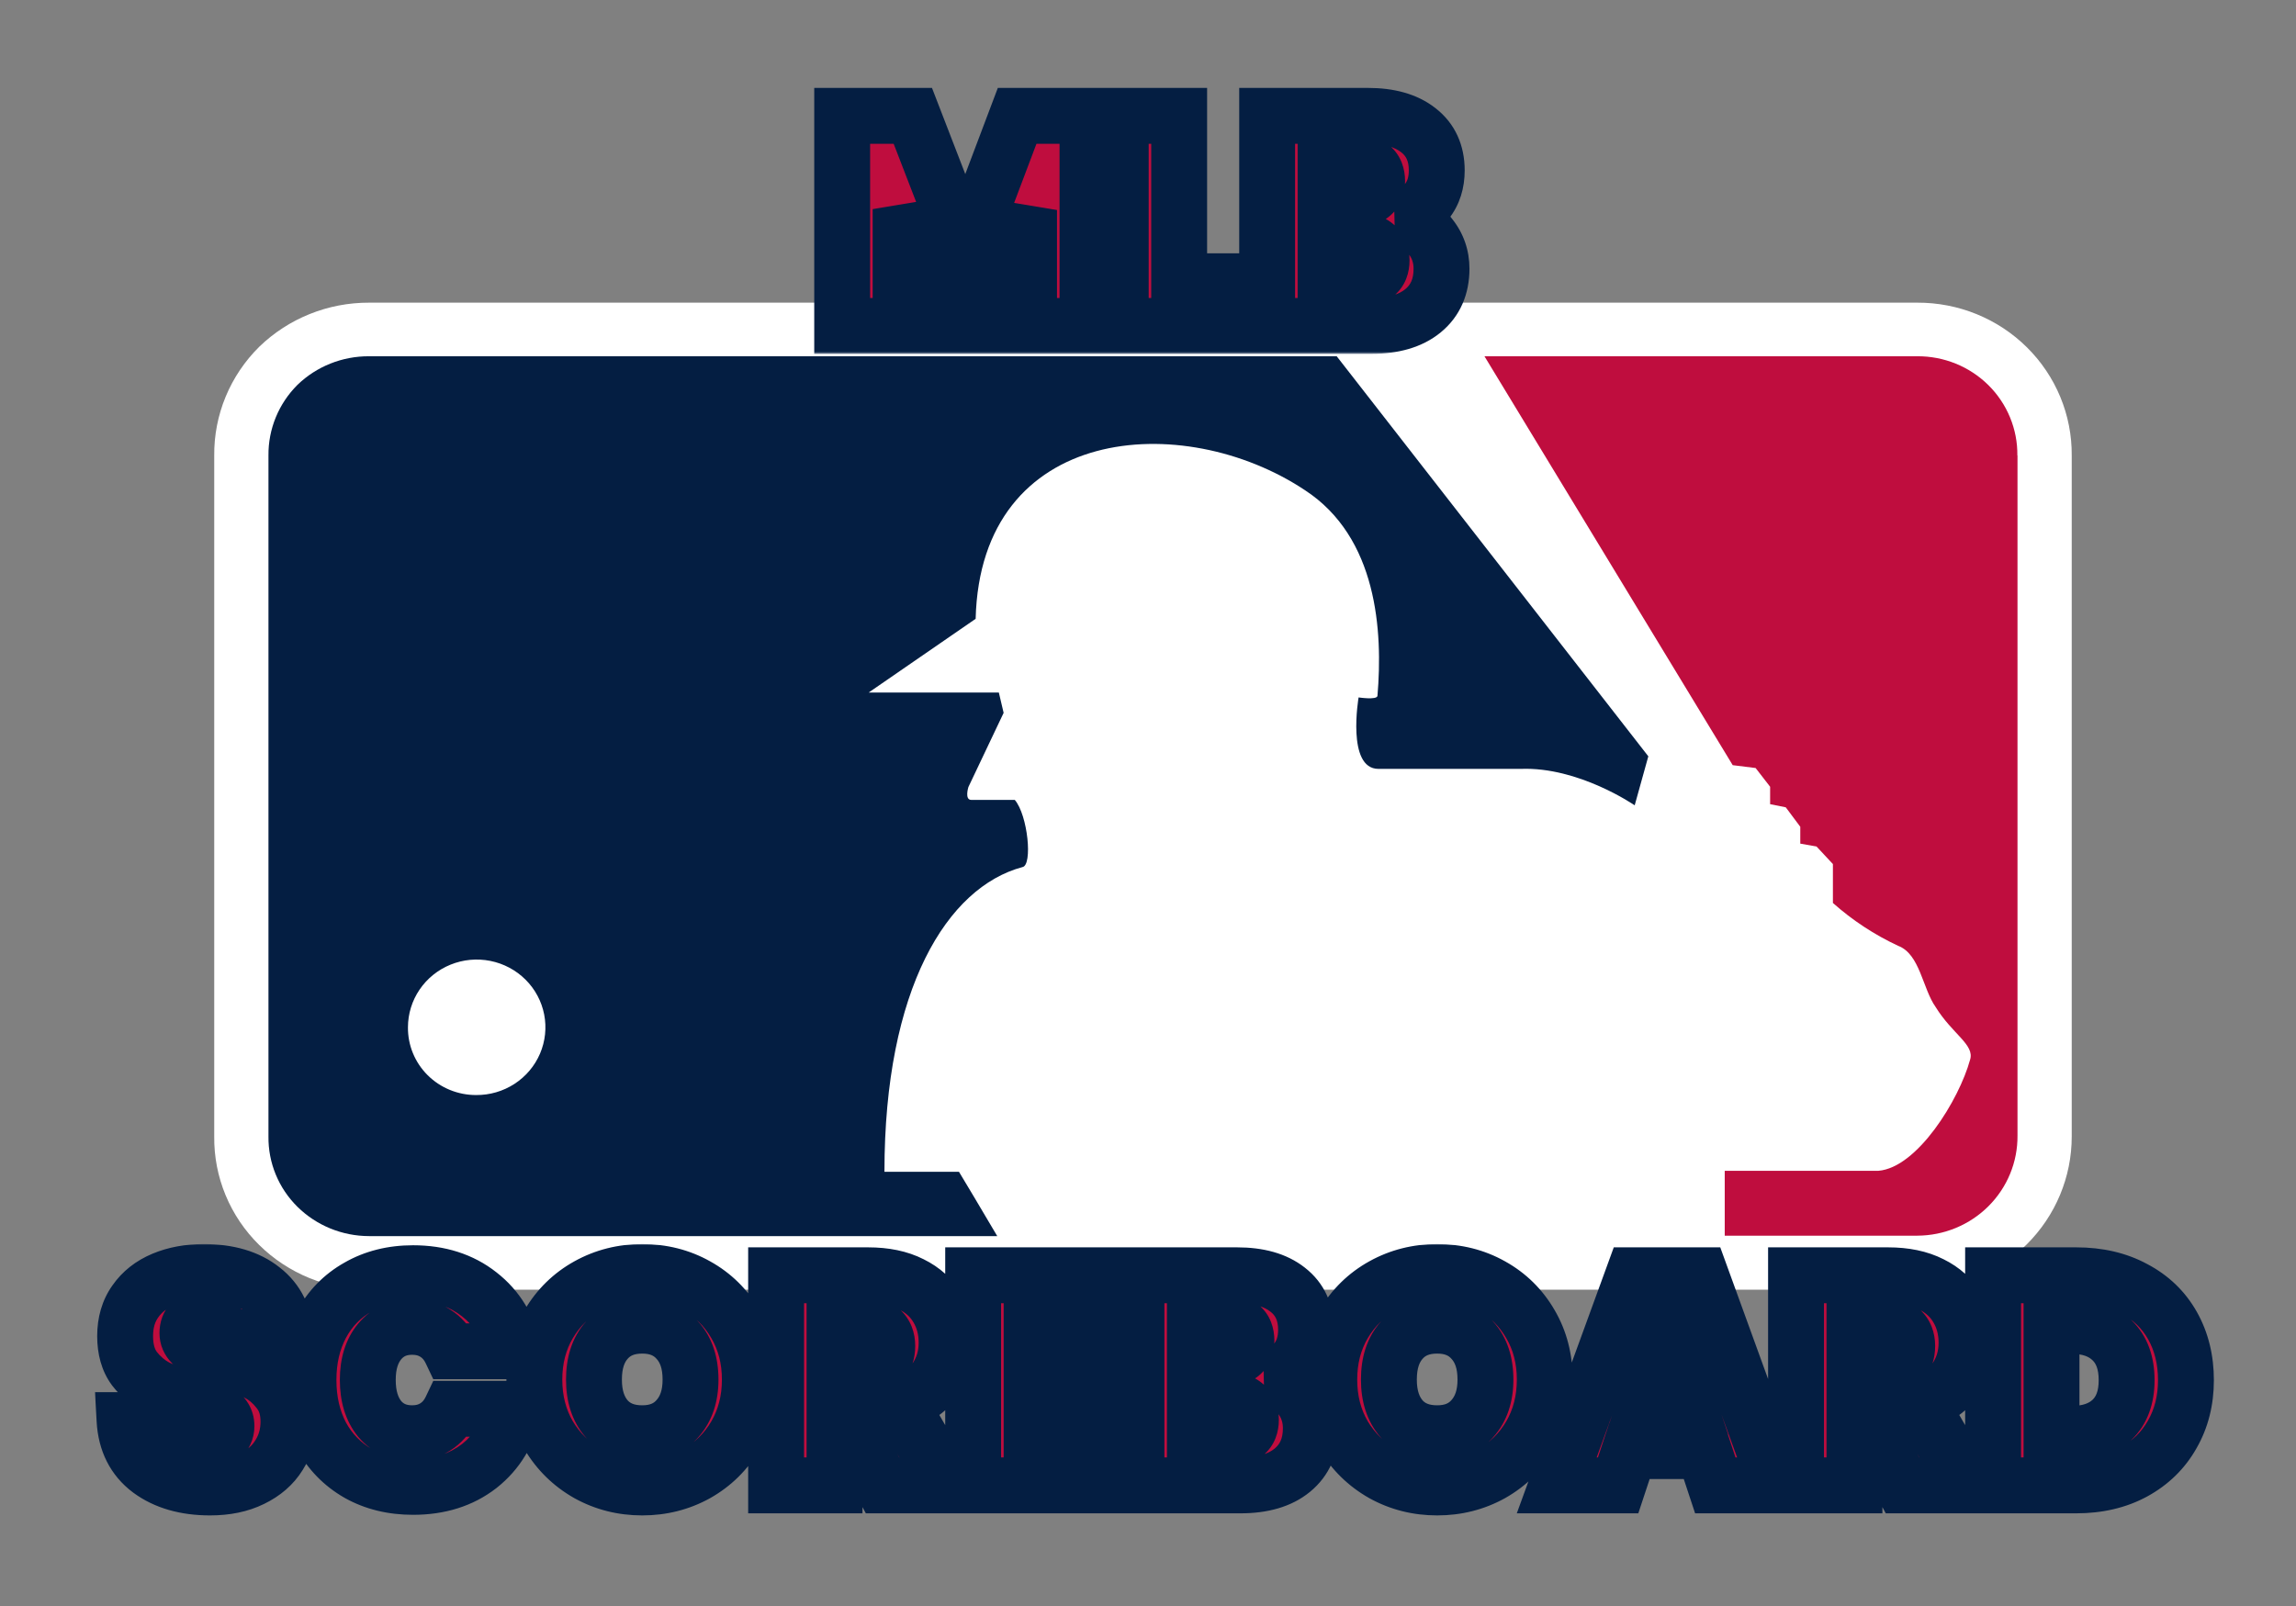 <svg width="493" height="345" viewBox="0 0 493 345" fill="none" xmlns="http://www.w3.org/2000/svg">
<rect x="0" y="0" width="493" height="345" fill="#808080" stroke="none"/>
<g clip-path="url(#clip0_10_14)">
<path d="M411.654 65H79.253C70.441 64.973 61.973 68.369 55.683 74.454C52.575 77.523 50.117 81.172 48.455 85.188C46.792 89.204 45.958 93.506 46 97.843V244.071C45.952 248.393 46.781 252.68 48.439 256.681C50.097 260.682 52.549 264.316 55.652 267.369C58.751 270.423 62.431 272.843 66.481 274.492C70.531 276.141 74.871 276.985 79.253 276.976H411.654C420.476 276.935 428.923 273.45 435.144 267.282C441.364 261.115 444.853 252.769 444.844 244.071V97.812C444.877 93.502 444.042 89.228 442.387 85.239C440.732 81.249 438.29 77.623 435.202 74.571C432.115 71.518 428.444 69.101 424.402 67.458C420.359 65.815 416.026 64.98 411.654 65Z" fill="white"/>
<path d="M433.169 97.812C433.202 95.014 432.669 92.237 431.6 89.643C430.532 87.05 428.95 84.693 426.947 82.709C424.944 80.726 422.559 79.156 419.934 78.092C417.308 77.027 414.493 76.49 411.654 76.51H318.746L372.05 164.327L376.969 164.941L380.083 168.962V172.707L383.445 173.382L386.559 177.557V181.178L390.046 181.792L393.564 185.568V193.917C397.753 197.645 402.473 200.747 407.575 203.125C412.277 204.905 412.806 212.333 415.639 216.293C419.189 222.063 424.046 224.366 423.018 227.588C420.652 236.214 411.685 250.763 403.341 251.438H370.337V265.373H411.685C414.531 265.361 417.346 264.795 419.969 263.708C422.592 262.62 424.971 261.033 426.97 259.037C428.969 257.04 430.549 254.674 431.618 252.074C432.687 249.475 433.224 246.692 433.2 243.887V97.812" fill="#BF0D3E"/>
<path d="M205.88 251.653H189.908C189.908 212.303 203.389 190.54 219.549 186.212C221.759 185.813 220.701 175.07 217.898 171.786H208.558C207.063 171.786 207.935 169.023 207.935 169.023L215.501 153.093L214.474 148.734H186.514L209.492 132.896C210.551 91.121 254.016 87.867 280.2 105.271C295.768 115.431 296.951 135.567 295.768 149.471C295.581 150.361 291.72 149.778 291.72 149.778C291.72 149.778 289.074 165.125 295.986 165.125H326.53C338.984 164.634 351.002 172.952 351.002 172.952L353.929 162.424L287.019 76.51H79.253C73.505 76.477 67.977 78.684 63.872 82.649C61.87 84.647 60.289 87.015 59.221 89.617C58.152 92.22 57.616 95.005 57.645 97.812V244.071C57.609 246.871 58.141 249.649 59.211 252.242C60.28 254.836 61.865 257.192 63.872 259.173C67.952 263.195 73.483 265.458 79.253 265.465H214.131C210.831 259.879 207.063 253.525 205.911 251.653" fill="#041E42"/>
<path d="M87.597 220.621C87.597 217.738 88.466 214.92 90.093 212.525C91.72 210.13 94.032 208.265 96.737 207.168C99.44 206.07 102.414 205.789 105.28 206.361C108.146 206.932 110.776 208.33 112.835 210.377C114.894 212.424 116.289 215.028 116.845 217.858C117.4 220.689 117.09 223.618 115.954 226.274C114.818 228.93 112.907 231.194 110.463 232.778C108.02 234.362 105.155 235.194 102.231 235.17C100.297 235.174 98.382 234.8 96.597 234.069C94.811 233.337 93.191 232.264 91.829 230.91C90.468 229.557 89.393 227.95 88.666 226.184C87.94 224.418 87.576 222.527 87.597 220.621ZM441.98 278.879C441.98 277.221 440.984 277.007 439.551 277.007H436.438V283.145H437.745V280.721H438.804L440.236 283.145H441.7L440.205 280.721C440.44 280.727 440.674 280.683 440.889 280.592C441.105 280.501 441.299 280.364 441.456 280.192C441.613 280.019 441.73 279.815 441.799 279.594C441.868 279.373 441.887 279.139 441.855 278.91M439.458 279.616H437.714V278.112H439.147C439.769 278.112 440.548 278.112 440.548 278.787C440.548 279.462 440.174 279.616 439.458 279.616Z" fill="white"/>
<path d="M439.022 274.183C437.841 274.183 436.686 274.528 435.704 275.174C434.722 275.82 433.955 276.739 433.502 277.814C433.049 278.889 432.929 280.072 433.157 281.214C433.385 282.357 433.951 283.407 434.784 284.232C435.617 285.058 436.679 285.621 437.837 285.852C438.994 286.083 440.195 285.971 441.288 285.529C442.381 285.088 443.317 284.338 443.977 283.372C444.638 282.407 444.994 281.271 445 280.107C445.013 279.328 444.867 278.555 444.571 277.832C444.275 277.11 443.836 276.453 443.279 275.901C442.722 275.349 442.058 274.912 441.327 274.617C440.596 274.322 439.812 274.174 439.022 274.183ZM439.022 284.711C437.783 284.711 436.595 284.226 435.72 283.362C434.844 282.499 434.352 281.328 434.352 280.107C434.352 278.886 434.844 277.714 435.72 276.851C436.595 275.988 437.783 275.503 439.022 275.503C440.261 275.503 441.449 275.988 442.324 276.851C443.2 277.714 443.692 278.886 443.692 280.107C443.692 281.328 443.2 282.499 442.324 283.362C441.449 284.226 440.261 284.711 439.022 284.711Z" fill="white"/>
</g>
<mask id="path-6-outside-1_10_14" maskUnits="userSpaceOnUse" x="20" y="267" width="456" height="59" fill="black">
<rect fill="white" x="20" y="267" width="456" height="59"/>
<path d="M45.108 319.448C39.86 319.448 35.551 318.211 32.18 315.736C28.809 313.219 26.996 309.635 26.74 304.984H40.116C40.244 306.563 40.713 307.715 41.524 308.44C42.335 309.165 43.38 309.528 44.66 309.528C45.812 309.528 46.751 309.251 47.476 308.696C48.244 308.099 48.628 307.288 48.628 306.264C48.628 304.941 48.009 303.917 46.772 303.192C45.535 302.467 43.529 301.656 40.756 300.76C37.812 299.779 35.423 298.84 33.588 297.944C31.796 297.005 30.217 295.661 28.852 293.912C27.529 292.12 26.868 289.795 26.868 286.936C26.868 284.035 27.593 281.56 29.044 279.512C30.495 277.421 32.5 275.843 35.06 274.776C37.62 273.709 40.521 273.176 43.764 273.176C49.012 273.176 53.193 274.413 56.308 276.888C59.465 279.32 61.151 282.755 61.364 287.192H47.732C47.689 285.827 47.263 284.803 46.452 284.12C45.684 283.437 44.681 283.096 43.444 283.096C42.505 283.096 41.737 283.373 41.14 283.928C40.543 284.483 40.244 285.272 40.244 286.296C40.244 287.149 40.564 287.896 41.204 288.536C41.887 289.133 42.719 289.667 43.7 290.136C44.681 290.563 46.132 291.117 48.052 291.8C50.911 292.781 53.257 293.763 55.092 294.744C56.969 295.683 58.569 297.027 59.892 298.776C61.257 300.483 61.94 302.659 61.94 305.304C61.94 307.992 61.257 310.403 59.892 312.536C58.569 314.669 56.628 316.355 54.068 317.592C51.551 318.829 48.564 319.448 45.108 319.448ZM66.236 296.344C66.236 291.907 67.153 287.96 68.987 284.504C70.865 281.005 73.51 278.296 76.924 276.376C80.337 274.413 84.262 273.432 88.7 273.432C94.332 273.432 99.067 274.947 102.908 277.976C106.748 280.963 109.222 285.037 110.332 290.2H96.828C96.017 288.493 94.886 287.192 93.436 286.296C92.028 285.4 90.385 284.952 88.507 284.952C85.606 284.952 83.281 285.997 81.531 288.088C79.825 290.136 78.972 292.888 78.972 296.344C78.972 299.843 79.825 302.637 81.531 304.728C83.281 306.776 85.606 307.8 88.507 307.8C90.385 307.8 92.028 307.352 93.436 306.456C94.886 305.56 96.017 304.259 96.828 302.552H110.332C109.222 307.715 106.748 311.811 102.908 314.84C99.067 317.827 94.332 319.32 88.7 319.32C84.262 319.32 80.337 318.36 76.924 316.44C73.51 314.477 70.865 311.768 68.987 308.312C67.153 304.813 66.236 300.824 66.236 296.344ZM137.904 319.448C133.68 319.448 129.797 318.467 126.256 316.504C122.714 314.499 119.898 311.747 117.808 308.248C115.76 304.707 114.736 300.717 114.736 296.28C114.736 291.843 115.76 287.875 117.808 284.376C119.898 280.835 122.714 278.083 126.256 276.12C129.797 274.157 133.68 273.176 137.904 273.176C142.17 273.176 146.053 274.157 149.552 276.12C153.093 278.083 155.888 280.835 157.936 284.376C159.984 287.875 161.008 291.843 161.008 296.28C161.008 300.717 159.984 304.707 157.936 308.248C155.888 311.747 153.093 314.499 149.552 316.504C146.01 318.467 142.128 319.448 137.904 319.448ZM137.904 307.8C141.104 307.8 143.621 306.755 145.456 304.664C147.333 302.573 148.272 299.779 148.272 296.28C148.272 292.696 147.333 289.88 145.456 287.832C143.621 285.741 141.104 284.696 137.904 284.696C134.661 284.696 132.122 285.741 130.288 287.832C128.453 289.88 127.536 292.696 127.536 296.28C127.536 299.821 128.453 302.637 130.288 304.728C132.122 306.776 134.661 307.8 137.904 307.8ZM189.495 319L180.535 302.36H179.191V319H166.647V273.88H186.423C190.049 273.88 193.121 274.52 195.639 275.8C198.156 277.037 200.055 278.765 201.335 280.984C202.615 283.16 203.255 285.613 203.255 288.344C203.255 291.416 202.401 294.125 200.694 296.472C199.031 298.776 196.577 300.419 193.335 301.4L203.511 319H189.495ZM179.191 293.784H185.399C187.105 293.784 188.385 293.379 189.239 292.568C190.092 291.757 190.519 290.584 190.519 289.048C190.519 287.597 190.071 286.467 189.175 285.656C188.321 284.803 187.063 284.376 185.399 284.376H179.191V293.784ZM221.503 283.928V291.288H235.903V300.824H221.503V308.952H237.823V319H208.959V273.88H237.823V283.928H221.503ZM272.822 295.832C275.467 296.429 277.558 297.752 279.094 299.8C280.672 301.805 281.462 304.109 281.462 306.712C281.462 310.552 280.139 313.56 277.494 315.736C274.848 317.912 271.136 319 266.358 319H244.022V273.88H265.654C270.262 273.88 273.867 274.904 276.47 276.952C279.115 279 280.438 281.88 280.438 285.592C280.438 288.237 279.734 290.456 278.326 292.248C276.96 293.997 275.126 295.192 272.822 295.832ZM256.566 291.8H262.902C266.059 291.8 267.638 290.499 267.638 287.896C267.638 285.208 266.059 283.864 262.902 283.864H256.566V291.8ZM263.862 308.888C267.019 308.888 268.598 307.565 268.598 304.92C268.598 303.555 268.171 302.509 267.318 301.784C266.507 301.059 265.334 300.696 263.798 300.696H256.566V308.888H263.862ZM308.591 319.448C304.367 319.448 300.484 318.467 296.943 316.504C293.402 314.499 290.586 311.747 288.495 308.248C286.447 304.707 285.423 300.717 285.423 296.28C285.423 291.843 286.447 287.875 288.495 284.376C290.586 280.835 293.402 278.083 296.943 276.12C300.484 274.157 304.367 273.176 308.591 273.176C312.858 273.176 316.74 274.157 320.239 276.12C323.78 278.083 326.575 280.835 328.623 284.376C330.671 287.875 331.695 291.843 331.695 296.28C331.695 300.717 330.671 304.707 328.623 308.248C326.575 311.747 323.78 314.499 320.239 316.504C316.698 318.467 312.815 319.448 308.591 319.448ZM308.591 307.8C311.791 307.8 314.308 306.755 316.143 304.664C318.02 302.573 318.959 299.779 318.959 296.28C318.959 292.696 318.02 289.88 316.143 287.832C314.308 285.741 311.791 284.696 308.591 284.696C305.348 284.696 302.81 285.741 300.975 287.832C299.14 289.88 298.223 292.696 298.223 296.28C298.223 299.821 299.14 302.637 300.975 304.728C302.81 306.776 305.348 307.8 308.591 307.8ZM365.878 311.64H349.878L347.446 319H334.262L350.71 273.88H365.174L381.558 319H368.31L365.878 311.64ZM362.742 302.04L357.878 287.448L353.078 302.04H362.742ZM408.495 319L399.535 302.36H398.191V319H385.647V273.88H405.423C409.049 273.88 412.121 274.52 414.639 275.8C417.156 277.037 419.055 278.765 420.335 280.984C421.615 283.16 422.255 285.613 422.255 288.344C422.255 291.416 421.401 294.125 419.694 296.472C418.031 298.776 415.577 300.419 412.335 301.4L422.511 319H408.495ZM398.191 293.784H404.399C406.105 293.784 407.385 293.379 408.239 292.568C409.092 291.757 409.519 290.584 409.519 289.048C409.519 287.597 409.071 286.467 408.175 285.656C407.321 284.803 406.063 284.376 404.399 284.376H398.191V293.784ZM445.815 273.88C450.551 273.88 454.69 274.84 458.231 276.76C461.815 278.637 464.567 281.283 466.487 284.696C468.407 288.109 469.367 292.013 469.367 296.408C469.367 300.76 468.386 304.643 466.423 308.056C464.503 311.469 461.751 314.157 458.167 316.12C454.626 318.04 450.508 319 445.815 319H427.959V273.88H445.815ZM444.855 307.928C448.524 307.928 451.404 306.925 453.495 304.92C455.586 302.915 456.631 300.077 456.631 296.408C456.631 292.696 455.586 289.837 453.495 287.832C451.404 285.784 448.524 284.76 444.855 284.76H440.503V307.928H444.855Z"/>
</mask>
<path d="M45.108 319.448C39.86 319.448 35.551 318.211 32.18 315.736C28.809 313.219 26.996 309.635 26.74 304.984H40.116C40.244 306.563 40.713 307.715 41.524 308.44C42.335 309.165 43.38 309.528 44.66 309.528C45.812 309.528 46.751 309.251 47.476 308.696C48.244 308.099 48.628 307.288 48.628 306.264C48.628 304.941 48.009 303.917 46.772 303.192C45.535 302.467 43.529 301.656 40.756 300.76C37.812 299.779 35.423 298.84 33.588 297.944C31.796 297.005 30.217 295.661 28.852 293.912C27.529 292.12 26.868 289.795 26.868 286.936C26.868 284.035 27.593 281.56 29.044 279.512C30.495 277.421 32.5 275.843 35.06 274.776C37.62 273.709 40.521 273.176 43.764 273.176C49.012 273.176 53.193 274.413 56.308 276.888C59.465 279.32 61.151 282.755 61.364 287.192H47.732C47.689 285.827 47.263 284.803 46.452 284.12C45.684 283.437 44.681 283.096 43.444 283.096C42.505 283.096 41.737 283.373 41.14 283.928C40.543 284.483 40.244 285.272 40.244 286.296C40.244 287.149 40.564 287.896 41.204 288.536C41.887 289.133 42.719 289.667 43.7 290.136C44.681 290.563 46.132 291.117 48.052 291.8C50.911 292.781 53.257 293.763 55.092 294.744C56.969 295.683 58.569 297.027 59.892 298.776C61.257 300.483 61.94 302.659 61.94 305.304C61.94 307.992 61.257 310.403 59.892 312.536C58.569 314.669 56.628 316.355 54.068 317.592C51.551 318.829 48.564 319.448 45.108 319.448ZM66.236 296.344C66.236 291.907 67.153 287.96 68.987 284.504C70.865 281.005 73.51 278.296 76.924 276.376C80.337 274.413 84.262 273.432 88.7 273.432C94.332 273.432 99.067 274.947 102.908 277.976C106.748 280.963 109.222 285.037 110.332 290.2H96.828C96.017 288.493 94.886 287.192 93.436 286.296C92.028 285.4 90.385 284.952 88.507 284.952C85.606 284.952 83.281 285.997 81.531 288.088C79.825 290.136 78.972 292.888 78.972 296.344C78.972 299.843 79.825 302.637 81.531 304.728C83.281 306.776 85.606 307.8 88.507 307.8C90.385 307.8 92.028 307.352 93.436 306.456C94.886 305.56 96.017 304.259 96.828 302.552H110.332C109.222 307.715 106.748 311.811 102.908 314.84C99.067 317.827 94.332 319.32 88.7 319.32C84.262 319.32 80.337 318.36 76.924 316.44C73.51 314.477 70.865 311.768 68.987 308.312C67.153 304.813 66.236 300.824 66.236 296.344ZM137.904 319.448C133.68 319.448 129.797 318.467 126.256 316.504C122.714 314.499 119.898 311.747 117.808 308.248C115.76 304.707 114.736 300.717 114.736 296.28C114.736 291.843 115.76 287.875 117.808 284.376C119.898 280.835 122.714 278.083 126.256 276.12C129.797 274.157 133.68 273.176 137.904 273.176C142.17 273.176 146.053 274.157 149.552 276.12C153.093 278.083 155.888 280.835 157.936 284.376C159.984 287.875 161.008 291.843 161.008 296.28C161.008 300.717 159.984 304.707 157.936 308.248C155.888 311.747 153.093 314.499 149.552 316.504C146.01 318.467 142.128 319.448 137.904 319.448ZM137.904 307.8C141.104 307.8 143.621 306.755 145.456 304.664C147.333 302.573 148.272 299.779 148.272 296.28C148.272 292.696 147.333 289.88 145.456 287.832C143.621 285.741 141.104 284.696 137.904 284.696C134.661 284.696 132.122 285.741 130.288 287.832C128.453 289.88 127.536 292.696 127.536 296.28C127.536 299.821 128.453 302.637 130.288 304.728C132.122 306.776 134.661 307.8 137.904 307.8ZM189.495 319L180.535 302.36H179.191V319H166.647V273.88H186.423C190.049 273.88 193.121 274.52 195.639 275.8C198.156 277.037 200.055 278.765 201.335 280.984C202.615 283.16 203.255 285.613 203.255 288.344C203.255 291.416 202.401 294.125 200.694 296.472C199.031 298.776 196.577 300.419 193.335 301.4L203.511 319H189.495ZM179.191 293.784H185.399C187.105 293.784 188.385 293.379 189.239 292.568C190.092 291.757 190.519 290.584 190.519 289.048C190.519 287.597 190.071 286.467 189.175 285.656C188.321 284.803 187.063 284.376 185.399 284.376H179.191V293.784ZM221.503 283.928V291.288H235.903V300.824H221.503V308.952H237.823V319H208.959V273.88H237.823V283.928H221.503ZM272.822 295.832C275.467 296.429 277.558 297.752 279.094 299.8C280.672 301.805 281.462 304.109 281.462 306.712C281.462 310.552 280.139 313.56 277.494 315.736C274.848 317.912 271.136 319 266.358 319H244.022V273.88H265.654C270.262 273.88 273.867 274.904 276.47 276.952C279.115 279 280.438 281.88 280.438 285.592C280.438 288.237 279.734 290.456 278.326 292.248C276.96 293.997 275.126 295.192 272.822 295.832ZM256.566 291.8H262.902C266.059 291.8 267.638 290.499 267.638 287.896C267.638 285.208 266.059 283.864 262.902 283.864H256.566V291.8ZM263.862 308.888C267.019 308.888 268.598 307.565 268.598 304.92C268.598 303.555 268.171 302.509 267.318 301.784C266.507 301.059 265.334 300.696 263.798 300.696H256.566V308.888H263.862ZM308.591 319.448C304.367 319.448 300.484 318.467 296.943 316.504C293.402 314.499 290.586 311.747 288.495 308.248C286.447 304.707 285.423 300.717 285.423 296.28C285.423 291.843 286.447 287.875 288.495 284.376C290.586 280.835 293.402 278.083 296.943 276.12C300.484 274.157 304.367 273.176 308.591 273.176C312.858 273.176 316.74 274.157 320.239 276.12C323.78 278.083 326.575 280.835 328.623 284.376C330.671 287.875 331.695 291.843 331.695 296.28C331.695 300.717 330.671 304.707 328.623 308.248C326.575 311.747 323.78 314.499 320.239 316.504C316.698 318.467 312.815 319.448 308.591 319.448ZM308.591 307.8C311.791 307.8 314.308 306.755 316.143 304.664C318.02 302.573 318.959 299.779 318.959 296.28C318.959 292.696 318.02 289.88 316.143 287.832C314.308 285.741 311.791 284.696 308.591 284.696C305.348 284.696 302.81 285.741 300.975 287.832C299.14 289.88 298.223 292.696 298.223 296.28C298.223 299.821 299.14 302.637 300.975 304.728C302.81 306.776 305.348 307.8 308.591 307.8ZM365.878 311.64H349.878L347.446 319H334.262L350.71 273.88H365.174L381.558 319H368.31L365.878 311.64ZM362.742 302.04L357.878 287.448L353.078 302.04H362.742ZM408.495 319L399.535 302.36H398.191V319H385.647V273.88H405.423C409.049 273.88 412.121 274.52 414.639 275.8C417.156 277.037 419.055 278.765 420.335 280.984C421.615 283.16 422.255 285.613 422.255 288.344C422.255 291.416 421.401 294.125 419.694 296.472C418.031 298.776 415.577 300.419 412.335 301.4L422.511 319H408.495ZM398.191 293.784H404.399C406.105 293.784 407.385 293.379 408.239 292.568C409.092 291.757 409.519 290.584 409.519 289.048C409.519 287.597 409.071 286.467 408.175 285.656C407.321 284.803 406.063 284.376 404.399 284.376H398.191V293.784ZM445.815 273.88C450.551 273.88 454.69 274.84 458.231 276.76C461.815 278.637 464.567 281.283 466.487 284.696C468.407 288.109 469.367 292.013 469.367 296.408C469.367 300.76 468.386 304.643 466.423 308.056C464.503 311.469 461.751 314.157 458.167 316.12C454.626 318.04 450.508 319 445.815 319H427.959V273.88H445.815ZM444.855 307.928C448.524 307.928 451.404 306.925 453.495 304.92C455.586 302.915 456.631 300.077 456.631 296.408C456.631 292.696 455.586 289.837 453.495 287.832C451.404 285.784 448.524 284.76 444.855 284.76H440.503V307.928H444.855Z" fill="#BF0D3E"/>
<path d="M32.18 315.736L28.59 320.543L28.609 320.558L28.629 320.572L32.18 315.736ZM26.74 304.984V298.984H20.401L20.749 305.314L26.74 304.984ZM40.116 304.984L46.096 304.499L45.649 298.984H40.116V304.984ZM41.524 308.44L37.523 312.911L37.523 312.911L41.524 308.44ZM47.476 308.696L51.121 313.462L51.14 313.447L51.16 313.432L47.476 308.696ZM46.772 303.192L49.806 298.016L49.806 298.016L46.772 303.192ZM40.756 300.76L38.859 306.452L38.885 306.461L38.911 306.469L40.756 300.76ZM33.588 297.944L30.804 303.259L30.879 303.298L30.955 303.335L33.588 297.944ZM28.852 293.912L24.025 297.475L24.073 297.54L24.122 297.604L28.852 293.912ZM29.044 279.512L33.94 282.98L33.957 282.956L33.974 282.932L29.044 279.512ZM35.06 274.776L32.752 269.238L32.752 269.238L35.06 274.776ZM56.308 276.888L52.575 281.586L52.611 281.614L52.647 281.641L56.308 276.888ZM61.364 287.192V293.192H67.659L67.357 286.904L61.364 287.192ZM47.732 287.192L41.735 287.379L41.917 293.192H47.732V287.192ZM46.452 284.12L42.466 288.604L42.526 288.658L42.587 288.709L46.452 284.12ZM41.14 283.928L45.223 288.325L45.223 288.325L41.14 283.928ZM41.204 288.536L36.961 292.779L37.103 292.92L37.253 293.051L41.204 288.536ZM43.7 290.136L41.111 295.549L41.209 295.595L41.308 295.638L43.7 290.136ZM48.052 291.8L46.042 297.453L46.073 297.464L46.104 297.475L48.052 291.8ZM55.092 294.744L52.262 300.035L52.335 300.074L52.409 300.111L55.092 294.744ZM59.892 298.776L55.106 302.395L55.156 302.46L55.207 302.524L59.892 298.776ZM59.892 312.536L54.838 309.302L54.815 309.338L54.793 309.374L59.892 312.536ZM54.068 317.592L51.457 312.19L51.439 312.199L51.421 312.207L54.068 317.592ZM45.108 319.448V313.448C40.808 313.448 37.835 312.444 35.731 310.9L32.18 315.736L28.629 320.572C33.267 323.977 38.912 325.448 45.108 325.448V319.448ZM32.18 315.736L35.77 310.929C33.987 309.597 32.901 307.745 32.731 304.654L26.74 304.984L20.749 305.314C21.091 311.524 23.631 316.84 28.59 320.543L32.18 315.736ZM26.74 304.984V310.984H40.116V304.984V298.984H26.74V304.984ZM40.116 304.984L34.136 305.469C34.332 307.887 35.135 310.775 37.523 312.911L41.524 308.44L45.525 303.969C45.891 304.296 46.061 304.621 46.121 304.768C46.17 304.891 46.124 304.836 46.096 304.499L40.116 304.984ZM41.524 308.44L37.523 312.911C39.624 314.791 42.18 315.528 44.66 315.528V309.528V303.528C44.586 303.528 44.682 303.518 44.883 303.587C45.097 303.662 45.328 303.792 45.525 303.969L41.524 308.44ZM44.66 309.528V315.528C46.78 315.528 49.102 315.006 51.121 313.462L47.476 308.696L43.831 303.93C44.092 303.731 44.345 303.62 44.528 303.566C44.698 303.516 44.759 303.528 44.66 303.528V309.528ZM47.476 308.696L51.16 313.432C53.476 311.631 54.628 309.027 54.628 306.264H48.628H42.628C42.628 306.014 42.679 305.576 42.918 305.071C43.161 304.558 43.499 304.188 43.792 303.96L47.476 308.696ZM48.628 306.264H54.628C54.628 302.602 52.693 299.708 49.806 298.016L46.772 303.192L43.738 308.368C43.665 308.326 43.33 308.105 43.029 307.607C42.714 307.086 42.628 306.577 42.628 306.264H48.628ZM46.772 303.192L49.806 298.016C47.979 296.944 45.456 295.973 42.601 295.051L40.756 300.76L38.911 306.469C41.603 307.339 43.091 307.989 43.738 308.368L46.772 303.192ZM40.756 300.76L42.653 295.068C39.846 294.132 37.729 293.289 36.221 292.553L33.588 297.944L30.955 303.335C33.116 304.391 35.778 305.425 38.859 306.452L40.756 300.76ZM33.588 297.944L36.372 292.629C35.408 292.124 34.473 291.362 33.582 290.22L28.852 293.912L24.122 297.604C25.962 299.961 28.184 301.887 30.804 303.259L33.588 297.944ZM28.852 293.912L33.679 290.349C33.31 289.848 32.868 288.877 32.868 286.936H26.868H20.868C20.868 290.712 21.749 294.392 24.025 297.475L28.852 293.912ZM26.868 286.936H32.868C32.868 285.077 33.315 283.862 33.94 282.98L29.044 279.512L24.148 276.044C21.871 279.258 20.868 282.993 20.868 286.936H26.868ZM29.044 279.512L33.974 282.932C34.712 281.868 35.767 280.981 37.368 280.314L35.06 274.776L32.752 269.238C29.233 270.704 26.277 272.975 24.114 276.092L29.044 279.512ZM35.06 274.776L37.368 280.314C39.084 279.6 41.181 279.176 43.764 279.176V273.176V267.176C39.861 267.176 36.156 267.819 32.752 269.238L35.06 274.776ZM43.764 273.176V279.176C48.091 279.176 50.819 280.19 52.575 281.586L56.308 276.888L60.041 272.19C55.568 268.637 49.933 267.176 43.764 267.176V273.176ZM56.308 276.888L52.647 281.641C54.239 282.868 55.231 284.574 55.371 287.48L61.364 287.192L67.357 286.904C67.07 280.935 64.692 275.772 59.969 272.135L56.308 276.888ZM61.364 287.192V281.192H47.732V287.192V293.192H61.364V287.192ZM47.732 287.192L53.729 287.005C53.65 284.459 52.784 281.609 50.317 279.531L46.452 284.12L42.587 288.709C42.226 288.405 41.978 288.036 41.842 287.708C41.718 287.411 41.731 287.263 41.735 287.379L47.732 287.192ZM46.452 284.12L50.438 279.636C48.357 277.786 45.836 277.096 43.444 277.096V283.096V289.096C43.513 289.096 43.407 289.105 43.19 289.032C42.959 288.953 42.698 288.811 42.466 288.604L46.452 284.12ZM43.444 283.096V277.096C41.237 277.096 38.932 277.79 37.057 279.531L41.14 283.928L45.223 288.325C44.929 288.597 44.575 288.813 44.202 288.947C43.843 289.077 43.567 289.096 43.444 289.096V283.096ZM41.14 283.928L37.057 279.531C34.939 281.498 34.244 284.06 34.244 286.296H40.244H46.244C46.244 286.359 46.235 286.648 46.08 287.059C45.913 287.499 45.627 287.95 45.223 288.325L41.14 283.928ZM40.244 286.296H34.244C34.244 288.845 35.272 291.089 36.961 292.779L41.204 288.536L45.447 284.293C45.605 284.452 45.826 284.728 45.999 285.132C46.175 285.543 46.244 285.952 46.244 286.296H40.244ZM41.204 288.536L37.253 293.051C38.419 294.072 39.732 294.889 41.111 295.549L43.7 290.136L46.289 284.723C45.706 284.444 45.355 284.195 45.155 284.021L41.204 288.536ZM43.7 290.136L41.308 295.638C42.481 296.148 44.086 296.758 46.042 297.453L48.052 291.8L50.062 286.147C48.178 285.477 46.882 284.977 46.092 284.634L43.7 290.136ZM48.052 291.8L46.104 297.475C48.782 298.394 50.806 299.256 52.262 300.035L55.092 294.744L57.922 289.453C55.709 288.27 53.039 287.168 50 286.125L48.052 291.8ZM55.092 294.744L52.409 300.111C53.423 300.618 54.315 301.348 55.106 302.395L59.892 298.776L64.678 295.157C62.824 292.705 60.516 290.748 57.775 289.377L55.092 294.744ZM59.892 298.776L55.207 302.524C55.553 302.957 55.94 303.725 55.94 305.304H61.94H67.94C67.94 301.593 66.962 298.009 64.577 295.028L59.892 298.776ZM61.94 305.304H55.94C55.94 306.919 55.547 308.194 54.838 309.302L59.892 312.536L64.946 315.77C66.967 312.611 67.94 309.065 67.94 305.304H61.94ZM59.892 312.536L54.793 309.374C54.147 310.416 53.132 311.381 51.457 312.19L54.068 317.592L56.679 322.994C60.124 321.329 62.992 318.923 64.991 315.698L59.892 312.536ZM54.068 317.592L51.421 312.207C49.896 312.957 47.855 313.448 45.108 313.448V319.448V325.448C49.273 325.448 53.205 324.702 56.715 322.977L54.068 317.592ZM68.987 284.504L63.7 281.667L63.694 281.679L63.688 281.691L68.987 284.504ZM76.924 276.376L79.865 281.605L79.89 281.592L79.914 281.577L76.924 276.376ZM102.908 277.976L99.191 282.687L99.208 282.699L99.224 282.712L102.908 277.976ZM110.332 290.2V296.2H117.758L116.198 288.94L110.332 290.2ZM96.828 290.2L91.408 292.774L93.035 296.2H96.828V290.2ZM93.436 286.296L90.214 291.358L90.248 291.38L90.282 291.401L93.436 286.296ZM81.531 288.088L76.93 284.238L76.922 284.247L81.531 288.088ZM81.531 304.728L76.883 308.522L76.926 308.574L76.969 308.625L81.531 304.728ZM93.436 306.456L90.282 301.351L90.248 301.372L90.214 301.394L93.436 306.456ZM96.828 302.552V296.552H93.035L91.408 299.978L96.828 302.552ZM110.332 302.552L116.198 303.812L117.758 296.552H110.332V302.552ZM102.908 314.84L106.591 319.576L106.607 319.563L106.624 319.551L102.908 314.84ZM76.924 316.44L73.933 321.641L73.957 321.656L73.982 321.669L76.924 316.44ZM68.987 308.312L63.674 311.098L63.694 311.137L63.715 311.176L68.987 308.312ZM66.236 296.344H72.236C72.236 292.755 72.971 289.797 74.287 287.317L68.987 284.504L63.688 281.691C61.335 286.123 60.236 291.059 60.236 296.344H66.236ZM68.987 284.504L74.275 287.341C75.621 284.832 77.459 282.959 79.865 281.605L76.924 276.376L73.982 271.147C69.561 273.633 66.109 277.179 63.7 281.667L68.987 284.504ZM76.924 276.376L79.914 281.577C82.307 280.202 85.176 279.432 88.7 279.432V273.432V267.432C83.348 267.432 78.367 268.625 73.933 271.175L76.924 276.376ZM88.7 273.432V279.432C93.197 279.432 96.567 280.616 99.191 282.687L102.908 277.976L106.624 273.265C101.568 269.277 95.466 267.432 88.7 267.432V273.432ZM102.908 277.976L99.224 282.712C101.852 284.756 103.625 287.55 104.465 291.46L110.332 290.2L116.198 288.94C114.819 282.524 111.643 277.169 106.591 273.24L102.908 277.976ZM110.332 290.2V284.2H96.828V290.2V296.2H110.332V290.2ZM96.828 290.2L102.247 287.626C100.996 284.992 99.127 282.759 96.588 281.191L93.436 286.296L90.282 291.401C90.645 291.625 91.038 291.995 91.408 292.774L96.828 290.2ZM93.436 286.296L96.657 281.234C94.169 279.651 91.379 278.952 88.507 278.952V284.952V290.952C89.391 290.952 89.886 291.149 90.214 291.358L93.436 286.296ZM88.507 284.952V278.952C83.96 278.952 79.9 280.688 76.93 284.238L81.531 288.088L86.133 291.938C86.661 291.307 87.252 290.952 88.507 290.952V284.952ZM81.531 288.088L76.922 284.247C74.079 287.659 72.972 291.907 72.972 296.344H78.972H84.972C84.972 293.869 85.571 292.613 86.141 291.929L81.531 288.088ZM78.972 296.344H72.972C72.972 300.81 74.072 305.078 76.883 308.522L81.531 304.728L86.18 300.934C85.578 300.197 84.972 298.875 84.972 296.344H78.972ZM81.531 304.728L76.969 308.625C79.955 312.12 84.005 313.8 88.507 313.8V307.8V301.8C87.208 301.8 86.607 301.432 86.094 300.831L81.531 304.728ZM88.507 307.8V313.8C91.379 313.8 94.169 313.101 96.657 311.518L93.436 306.456L90.214 301.394C89.886 301.603 89.391 301.8 88.507 301.8V307.8ZM93.436 306.456L96.588 311.561C99.127 309.993 100.996 307.76 102.247 305.126L96.828 302.552L91.408 299.978C91.038 300.757 90.645 301.127 90.282 301.351L93.436 306.456ZM96.828 302.552V308.552H110.332V302.552V296.552H96.828V302.552ZM110.332 302.552L104.465 301.292C103.624 305.206 101.845 308.036 99.191 310.129L102.908 314.84L106.624 319.551C111.65 315.585 114.82 310.224 116.198 303.812L110.332 302.552ZM102.908 314.84L99.224 310.104C96.598 312.146 93.217 313.32 88.7 313.32V319.32V325.32C95.446 325.32 101.537 323.507 106.591 319.576L102.908 314.84ZM88.7 319.32V313.32C85.153 313.32 82.266 312.561 79.865 311.211L76.924 316.44L73.982 321.669C78.407 324.159 83.371 325.32 88.7 325.32V319.32ZM76.924 316.44L79.914 311.239C77.462 309.828 75.607 307.928 74.26 305.448L68.987 308.312L63.715 311.176C66.123 315.608 69.558 319.126 73.933 321.641L76.924 316.44ZM68.987 308.312L74.301 305.526C72.975 302.996 72.236 299.985 72.236 296.344H66.236H60.236C60.236 301.663 61.331 306.631 63.674 311.098L68.987 308.312ZM126.256 316.504L123.299 321.725L123.323 321.739L123.347 321.752L126.256 316.504ZM117.808 308.248L112.614 311.252L112.635 311.289L112.657 311.326L117.808 308.248ZM117.808 284.376L112.641 281.326L112.635 281.335L112.629 281.345L117.808 284.376ZM149.552 276.12L146.616 281.353L146.629 281.36L146.643 281.368L149.552 276.12ZM157.936 284.376L152.742 287.38L152.749 287.393L152.757 287.407L157.936 284.376ZM157.936 308.248L163.114 311.279L163.122 311.265L163.129 311.252L157.936 308.248ZM149.552 316.504L152.46 321.752L152.484 321.739L152.508 321.725L149.552 316.504ZM145.456 304.664L140.991 300.655L140.968 300.681L140.946 300.706L145.456 304.664ZM145.456 287.832L140.946 291.79L140.989 291.838L141.033 291.886L145.456 287.832ZM130.288 287.832L134.757 291.835L134.777 291.813L134.797 291.79L130.288 287.832ZM130.288 304.728L125.778 308.686L125.798 308.709L125.818 308.731L130.288 304.728ZM137.904 319.448V313.448C134.651 313.448 131.776 312.704 129.164 311.256L126.256 316.504L123.347 321.752C127.818 324.23 132.708 325.448 137.904 325.448V319.448ZM126.256 316.504L129.212 311.283C126.577 309.791 124.516 307.778 122.958 305.17L117.808 308.248L112.657 311.326C115.28 315.715 118.852 319.207 123.299 321.725L126.256 316.504ZM117.808 308.248L123.001 305.244C121.526 302.692 120.736 299.755 120.736 296.28H114.736H108.736C108.736 301.68 109.993 306.721 112.614 311.252L117.808 308.248ZM114.736 296.28H120.736C120.736 292.804 121.526 289.901 122.986 287.407L117.808 284.376L112.629 281.345C109.993 285.849 108.736 290.881 108.736 296.28H114.736ZM117.808 284.376L122.974 287.426C124.53 284.79 126.573 282.804 129.164 281.368L126.256 276.12L123.347 270.872C118.855 273.361 115.266 276.879 112.641 281.326L117.808 284.376ZM126.256 276.12L129.164 281.368C131.776 279.92 134.651 279.176 137.904 279.176V273.176V267.176C132.708 267.176 127.818 268.394 123.347 270.872L126.256 276.12ZM137.904 273.176V279.176C141.21 279.176 144.071 279.925 146.616 281.353L149.552 276.12L152.487 270.887C148.035 268.389 143.131 267.176 137.904 267.176V273.176ZM149.552 276.12L146.643 281.368C149.223 282.798 151.232 284.769 152.742 287.38L157.936 284.376L163.129 281.372C160.543 276.9 156.963 273.368 152.46 270.872L149.552 276.12ZM157.936 284.376L152.757 287.407C154.217 289.901 155.008 292.804 155.008 296.28H161.008H167.008C167.008 290.881 165.75 285.849 163.114 281.345L157.936 284.376ZM161.008 296.28H155.008C155.008 299.755 154.217 302.692 152.742 305.244L157.936 308.248L163.129 311.252C165.75 306.721 167.008 301.68 167.008 296.28H161.008ZM157.936 308.248L152.757 305.217C151.246 307.799 149.219 309.797 146.595 311.283L149.552 316.504L152.508 321.725C156.966 319.2 160.529 315.695 163.114 311.279L157.936 308.248ZM149.552 316.504L146.643 311.256C144.031 312.704 141.156 313.448 137.904 313.448V319.448V325.448C143.099 325.448 147.989 324.23 152.46 321.752L149.552 316.504ZM137.904 307.8V313.8C142.543 313.8 146.814 312.212 149.965 308.622L145.456 304.664L140.946 300.706C140.427 301.297 139.664 301.8 137.904 301.8V307.8ZM145.456 304.664L149.92 308.673C153.012 305.229 154.272 300.881 154.272 296.28H148.272H142.272C142.272 298.676 141.654 299.918 140.991 300.655L145.456 304.664ZM148.272 296.28H154.272C154.272 291.644 153.037 287.224 149.878 283.778L145.456 287.832L141.033 291.886C141.628 292.536 142.272 293.748 142.272 296.28H148.272ZM145.456 287.832L149.965 283.874C146.814 280.284 142.543 278.696 137.904 278.696V284.696V290.696C139.664 290.696 140.427 291.199 140.946 291.79L145.456 287.832ZM137.904 284.696V278.696C133.25 278.696 128.945 280.266 125.778 283.874L130.288 287.832L134.797 291.79C135.3 291.217 136.072 290.696 137.904 290.696V284.696ZM130.288 287.832L125.818 283.829C122.729 287.277 121.536 291.678 121.536 296.28H127.536H133.536C133.536 293.714 134.176 292.483 134.757 291.835L130.288 287.832ZM127.536 296.28H121.536C121.536 300.868 122.743 305.227 125.778 308.686L130.288 304.728L134.797 300.77C134.163 300.047 133.536 298.775 133.536 296.28H127.536ZM130.288 304.728L125.818 308.731C128.997 312.28 133.29 313.8 137.904 313.8V307.8V301.8C136.031 301.8 135.247 301.272 134.757 300.725L130.288 304.728ZM189.495 319L184.212 321.845L185.911 325H189.495V319ZM180.535 302.36L185.817 299.515L184.118 296.36H180.535V302.36ZM179.191 302.36V296.36H173.191V302.36H179.191ZM179.191 319V325H185.191V319H179.191ZM166.647 319H160.647V325H166.647V319ZM166.647 273.88V267.88H160.647V273.88H166.647ZM195.639 275.8L192.919 281.148L192.955 281.167L192.992 281.185L195.639 275.8ZM201.335 280.984L196.137 283.982L196.15 284.004L196.163 284.026L201.335 280.984ZM200.694 296.472L195.842 292.943L195.836 292.951L195.83 292.959L200.694 296.472ZM193.335 301.4L191.597 295.657L184.351 297.85L188.14 304.403L193.335 301.4ZM203.511 319V325H213.91L208.705 315.997L203.511 319ZM179.191 293.784H173.191V299.784H179.191V293.784ZM189.239 292.568L185.106 288.218L185.106 288.218L189.239 292.568ZM189.175 285.656L184.932 289.899L185.038 290.005L185.149 290.105L189.175 285.656ZM179.191 284.376V278.376H173.191V284.376H179.191ZM189.495 319L194.777 316.155L185.817 299.515L180.535 302.36L175.252 305.205L184.212 321.845L189.495 319ZM180.535 302.36V296.36H179.191V302.36V308.36H180.535V302.36ZM179.191 302.36H173.191V319H179.191H185.191V302.36H179.191ZM179.191 319V313H166.647V319V325H179.191V319ZM166.647 319H172.647V273.88H166.647H160.647V319H166.647ZM166.647 273.88V279.88H186.423V273.88V267.88H166.647V273.88ZM186.423 273.88V279.88C189.364 279.88 191.449 280.401 192.919 281.148L195.639 275.8L198.358 270.452C194.793 268.639 190.734 267.88 186.423 267.88V273.88ZM195.639 275.8L192.992 281.185C194.547 281.949 195.508 282.892 196.137 283.982L201.335 280.984L206.532 277.986C204.601 274.638 201.765 272.125 198.285 270.415L195.639 275.8ZM201.335 280.984L196.163 284.026C196.856 285.205 197.255 286.593 197.255 288.344H203.255H209.255C209.255 284.634 208.373 281.115 206.506 277.942L201.335 280.984ZM203.255 288.344H197.255C197.255 290.227 196.758 291.684 195.842 292.943L200.694 296.472L205.547 300.001C208.045 296.567 209.255 292.605 209.255 288.344H203.255ZM200.694 296.472L195.83 292.959C195.076 294.004 193.831 294.981 191.597 295.657L193.335 301.4L195.072 307.143C199.324 305.856 202.985 303.548 205.559 299.985L200.694 296.472ZM193.335 301.4L188.14 304.403L198.316 322.003L203.511 319L208.705 315.997L198.529 298.397L193.335 301.4ZM203.511 319V313H189.495V319V325H203.511V319ZM179.191 293.784V299.784H185.399V293.784V287.784H179.191V293.784ZM185.399 293.784V299.784C187.955 299.784 190.988 299.182 193.371 296.918L189.239 292.568L185.106 288.218C185.258 288.073 185.412 287.965 185.547 287.887C185.681 287.811 185.781 287.775 185.827 287.76C185.907 287.735 185.796 287.784 185.399 287.784V293.784ZM189.239 292.568L193.371 296.918C195.751 294.657 196.519 291.702 196.519 289.048H190.519H184.519C184.519 289.272 184.486 289.232 184.56 289.03C184.644 288.798 184.819 288.491 185.106 288.218L189.239 292.568ZM190.519 289.048H196.519C196.519 286.272 195.604 283.381 193.2 281.207L189.175 285.656L185.149 290.105C184.91 289.889 184.717 289.607 184.604 289.322C184.502 289.063 184.519 288.937 184.519 289.048H190.519ZM189.175 285.656L193.417 281.413C191.068 279.064 188.038 278.376 185.399 278.376V284.376V290.376C185.733 290.376 185.789 290.421 185.664 290.378C185.597 290.356 185.485 290.31 185.349 290.227C185.21 290.143 185.067 290.034 184.932 289.899L189.175 285.656ZM185.399 284.376V278.376H179.191V284.376V290.376H185.399V284.376ZM179.191 284.376H173.191V293.784H179.191H185.191V284.376H179.191ZM221.503 283.928V277.928H215.503V283.928H221.503ZM221.503 291.288H215.503V297.288H221.503V291.288ZM235.903 291.288H241.903V285.288H235.903V291.288ZM235.903 300.824V306.824H241.903V300.824H235.903ZM221.503 300.824V294.824H215.503V300.824H221.503ZM221.503 308.952H215.503V314.952H221.503V308.952ZM237.823 308.952H243.823V302.952H237.823V308.952ZM237.823 319V325H243.823V319H237.823ZM208.959 319H202.959V325H208.959V319ZM208.959 273.88V267.88H202.959V273.88H208.959ZM237.823 273.88H243.823V267.88H237.823V273.88ZM237.823 283.928V289.928H243.823V283.928H237.823ZM221.503 283.928H215.503V291.288H221.503H227.503V283.928H221.503ZM221.503 291.288V297.288H235.903V291.288V285.288H221.503V291.288ZM235.903 291.288H229.903V300.824H235.903H241.903V291.288H235.903ZM235.903 300.824V294.824H221.503V300.824V306.824H235.903V300.824ZM221.503 300.824H215.503V308.952H221.503H227.503V300.824H221.503ZM221.503 308.952V314.952H237.823V308.952V302.952H221.503V308.952ZM237.823 308.952H231.823V319H237.823H243.823V308.952H237.823ZM237.823 319V313H208.959V319V325H237.823V319ZM208.959 319H214.959V273.88H208.959H202.959V319H208.959ZM208.959 273.88V279.88H237.823V273.88V267.88H208.959V273.88ZM237.823 273.88H231.823V283.928H237.823H243.823V273.88H237.823ZM237.823 283.928V277.928H221.503V283.928V289.928H237.823V283.928ZM272.822 295.832L271.216 290.051L271.5 301.685L272.822 295.832ZM279.094 299.8L274.294 303.4L274.336 303.456L274.379 303.511L279.094 299.8ZM277.494 315.736L281.305 320.37L281.305 320.37L277.494 315.736ZM244.022 319H238.022V325H244.022V319ZM244.022 273.88V267.88H238.022V273.88H244.022ZM276.47 276.952L272.759 281.667L272.778 281.682L272.796 281.696L276.47 276.952ZM278.326 292.248L273.608 288.541L273.602 288.549L273.596 288.556L278.326 292.248ZM256.566 291.8H250.566V297.8H256.566V291.8ZM256.566 283.864V277.864H250.566V283.864H256.566ZM267.318 301.784L263.317 306.255L263.374 306.306L263.432 306.356L267.318 301.784ZM256.566 300.696V294.696H250.566V300.696H256.566ZM256.566 308.888H250.566V314.888H256.566V308.888ZM272.822 295.832L271.5 301.685C272.844 301.988 273.666 302.563 274.294 303.4L279.094 299.8L283.894 296.2C281.449 292.941 278.089 290.87 274.143 289.979L272.822 295.832ZM279.094 299.8L274.379 303.511C275.107 304.436 275.462 305.427 275.462 306.712H281.462H287.462C287.462 302.792 286.237 299.174 283.808 296.089L279.094 299.8ZM281.462 306.712H275.462C275.462 309.003 274.763 310.213 273.682 311.102L277.494 315.736L281.305 320.37C285.515 316.907 287.462 312.101 287.462 306.712H281.462ZM277.494 315.736L273.682 311.102C272.466 312.103 270.289 313 266.358 313V319V325C271.984 325 277.23 323.721 281.305 320.37L277.494 315.736ZM266.358 319V313H244.022V319V325H266.358V319ZM244.022 319H250.022V273.88H244.022H238.022V319H244.022ZM244.022 273.88V279.88H265.654V273.88V267.88H244.022V273.88ZM265.654 273.88V279.88C269.434 279.88 271.56 280.723 272.759 281.667L276.47 276.952L280.18 272.237C276.174 269.085 271.089 267.88 265.654 267.88V273.88ZM276.47 276.952L272.796 281.696C273.799 282.473 274.438 283.503 274.438 285.592H280.438H286.438C286.438 280.257 284.43 275.527 280.143 272.208L276.47 276.952ZM280.438 285.592H274.438C274.438 287.119 274.055 287.971 273.608 288.541L278.326 292.248L283.043 295.955C285.412 292.941 286.438 289.356 286.438 285.592H280.438ZM278.326 292.248L273.596 288.556C273.084 289.212 272.383 289.727 271.216 290.051L272.822 295.832L274.427 301.613C277.868 300.657 280.837 298.782 283.055 295.94L278.326 292.248ZM256.566 291.8V297.8H262.902V291.8V285.8H256.566V291.8ZM262.902 291.8V297.8C265.153 297.8 267.958 297.36 270.27 295.454C272.804 293.365 273.638 290.461 273.638 287.896H267.638H261.638C261.638 287.952 261.628 287.728 261.779 287.355C261.945 286.944 262.237 286.524 262.637 286.194C263.37 285.59 263.807 285.8 262.902 285.8V291.8ZM267.638 287.896H273.638C273.638 285.352 272.845 282.434 270.343 280.303C268.026 278.331 265.19 277.864 262.902 277.864V283.864V289.864C263.77 289.864 263.303 290.069 262.564 289.441C262.171 289.106 261.901 288.695 261.754 288.32C261.622 287.981 261.638 287.798 261.638 287.896H267.638ZM262.902 283.864V277.864H256.566V283.864V289.864H262.902V283.864ZM256.566 283.864H250.566V291.8H256.566H262.566V283.864H256.566ZM263.862 308.888V314.888C266.132 314.888 268.952 314.435 271.267 312.495C273.785 310.385 274.598 307.474 274.598 304.92H268.598H262.598C262.598 304.997 262.585 304.794 262.727 304.438C262.883 304.045 263.164 303.629 263.56 303.297C264.296 302.68 264.749 302.888 263.862 302.888V308.888ZM268.598 304.92H274.598C274.598 302.216 273.689 299.325 271.203 297.212L267.318 301.784L263.432 306.356C263.119 306.09 262.87 305.74 262.722 305.379C262.587 305.049 262.598 304.856 262.598 304.92H268.598ZM267.318 301.784L271.318 297.313C269.027 295.263 266.204 294.696 263.798 294.696V300.696V306.696C264.108 306.696 264.168 306.734 264.058 306.7C263.926 306.66 263.633 306.539 263.317 306.255L267.318 301.784ZM263.798 300.696V294.696H256.566V300.696V306.696H263.798V300.696ZM256.566 300.696H250.566V308.888H256.566H262.566V300.696H256.566ZM256.566 308.888V314.888H263.862V308.888V302.888H256.566V308.888ZM296.943 316.504L293.987 321.725L294.01 321.739L294.035 321.752L296.943 316.504ZM288.495 308.248L283.301 311.252L283.322 311.289L283.345 311.326L288.495 308.248ZM288.495 284.376L283.328 281.326L283.323 281.335L283.317 281.345L288.495 284.376ZM320.239 276.12L317.303 281.353L317.317 281.36L317.331 281.368L320.239 276.12ZM328.623 284.376L323.429 287.38L323.437 287.393L323.445 287.407L328.623 284.376ZM328.623 308.248L333.801 311.279L333.809 311.265L333.817 311.252L328.623 308.248ZM320.239 316.504L323.147 321.752L323.172 321.739L323.195 321.725L320.239 316.504ZM316.143 304.664L311.679 300.655L311.656 300.681L311.633 300.706L316.143 304.664ZM316.143 287.832L311.633 291.79L311.676 291.838L311.72 291.886L316.143 287.832ZM300.975 287.832L305.444 291.835L305.465 291.813L305.485 291.79L300.975 287.832ZM300.975 304.728L296.465 308.686L296.485 308.709L296.506 308.731L300.975 304.728ZM308.591 319.448V313.448C305.339 313.448 302.464 312.704 299.851 311.256L296.943 316.504L294.035 321.752C298.505 324.23 303.395 325.448 308.591 325.448V319.448ZM296.943 316.504L299.899 311.283C297.264 309.791 295.204 307.778 293.645 305.17L288.495 308.248L283.345 311.326C285.968 315.715 289.539 319.207 293.987 321.725L296.943 316.504ZM288.495 308.248L293.689 305.244C292.213 302.692 291.423 299.755 291.423 296.28H285.423H279.423C279.423 301.68 280.681 306.721 283.301 311.252L288.495 308.248ZM285.423 296.28H291.423C291.423 292.804 292.213 289.901 293.673 287.407L288.495 284.376L283.317 281.345C280.681 285.849 279.423 290.881 279.423 296.28H285.423ZM288.495 284.376L293.662 287.426C295.218 284.79 297.261 282.804 299.851 281.368L296.943 276.12L294.035 270.872C289.543 273.361 285.953 276.879 283.328 281.326L288.495 284.376ZM296.943 276.12L299.851 281.368C302.464 279.92 305.339 279.176 308.591 279.176V273.176V267.176C303.395 267.176 298.505 268.394 294.035 270.872L296.943 276.12ZM308.591 273.176V279.176C311.897 279.176 314.759 279.925 317.303 281.353L320.239 276.12L323.175 270.887C318.722 268.389 313.818 267.176 308.591 267.176V273.176ZM320.239 276.12L317.331 281.368C319.91 282.798 321.919 284.769 323.429 287.38L328.623 284.376L333.817 281.372C331.231 276.9 327.65 273.368 323.147 270.872L320.239 276.12ZM328.623 284.376L323.445 287.407C324.905 289.901 325.695 292.804 325.695 296.28H331.695H337.695C337.695 290.881 336.437 285.849 333.801 281.345L328.623 284.376ZM331.695 296.28H325.695C325.695 299.755 324.905 302.692 323.429 305.244L328.623 308.248L333.817 311.252C336.437 306.721 337.695 301.68 337.695 296.28H331.695ZM328.623 308.248L323.445 305.217C321.934 307.799 319.907 309.797 317.283 311.283L320.239 316.504L323.195 321.725C327.654 319.2 331.216 315.695 333.801 311.279L328.623 308.248ZM320.239 316.504L317.331 311.256C314.718 312.704 311.843 313.448 308.591 313.448V319.448V325.448C313.787 325.448 318.677 324.23 323.147 321.752L320.239 316.504ZM308.591 307.8V313.8C313.23 313.8 317.502 312.212 320.653 308.622L316.143 304.664L311.633 300.706C311.115 301.297 310.352 301.8 308.591 301.8V307.8ZM316.143 304.664L320.607 308.673C323.7 305.229 324.959 300.881 324.959 296.28H318.959H312.959C312.959 298.676 312.341 299.918 311.679 300.655L316.143 304.664ZM318.959 296.28H324.959C324.959 291.644 323.725 287.224 320.566 283.778L316.143 287.832L311.72 291.886C312.316 292.536 312.959 293.748 312.959 296.28H318.959ZM316.143 287.832L320.653 283.874C317.502 280.284 313.23 278.696 308.591 278.696V284.696V290.696C310.352 290.696 311.115 291.199 311.633 291.79L316.143 287.832ZM308.591 284.696V278.696C303.937 278.696 299.632 280.266 296.465 283.874L300.975 287.832L305.485 291.79C305.987 291.217 306.76 290.696 308.591 290.696V284.696ZM300.975 287.832L296.506 283.829C293.417 287.277 292.223 291.678 292.223 296.28H298.223H304.223C304.223 293.714 304.864 292.483 305.444 291.835L300.975 287.832ZM298.223 296.28H292.223C292.223 300.868 293.43 305.227 296.465 308.686L300.975 304.728L305.485 300.77C304.85 300.047 304.223 298.775 304.223 296.28H298.223ZM300.975 304.728L296.506 308.731C299.685 312.28 303.978 313.8 308.591 313.8V307.8V301.8C306.719 301.8 305.935 301.272 305.444 300.725L300.975 304.728ZM365.878 311.64L371.575 309.758L370.214 305.64H365.878V311.64ZM349.878 311.64V305.64H345.542L344.181 309.758L349.878 311.64ZM347.446 319V325H351.782L353.143 320.882L347.446 319ZM334.262 319L328.625 316.945L325.689 325H334.262V319ZM350.71 273.88V267.88H346.511L345.073 271.825L350.71 273.88ZM365.174 273.88L370.814 271.832L369.379 267.88H365.174V273.88ZM381.558 319V325H390.12L387.198 316.952L381.558 319ZM368.31 319L362.613 320.882L363.974 325H368.31V319ZM362.742 302.04V308.04H371.067L368.434 300.143L362.742 302.04ZM357.878 287.448L363.57 285.551L357.84 268.361L352.178 285.573L357.878 287.448ZM353.078 302.04L347.378 300.165L344.788 308.04H353.078V302.04ZM365.878 311.64V305.64H349.878V311.64V317.64H365.878V311.64ZM349.878 311.64L344.181 309.758L341.749 317.118L347.446 319L353.143 320.882L355.575 313.522L349.878 311.64ZM347.446 319V313H334.262V319V325H347.446V319ZM334.262 319L339.899 321.055L356.347 275.935L350.71 273.88L345.073 271.825L328.625 316.945L334.262 319ZM350.71 273.88V279.88H365.174V273.88V267.88H350.71V273.88ZM365.174 273.88L359.534 275.928L375.918 321.048L381.558 319L387.198 316.952L370.814 271.832L365.174 273.88ZM381.558 319V313H368.31V319V325H381.558V319ZM368.31 319L374.007 317.118L371.575 309.758L365.878 311.64L360.181 313.522L362.613 320.882L368.31 319ZM362.742 302.04L368.434 300.143L363.57 285.551L357.878 287.448L352.186 289.345L357.05 303.937L362.742 302.04ZM357.878 287.448L352.178 285.573L347.378 300.165L353.078 302.04L358.778 303.915L363.578 289.323L357.878 287.448ZM353.078 302.04V308.04H362.742V302.04V296.04H353.078V302.04ZM408.495 319L403.212 321.845L404.911 325H408.495V319ZM399.535 302.36L404.817 299.515L403.118 296.36H399.535V302.36ZM398.191 302.36V296.36H392.191V302.36H398.191ZM398.191 319V325H404.191V319H398.191ZM385.647 319H379.647V325H385.647V319ZM385.647 273.88V267.88H379.647V273.88H385.647ZM414.639 275.8L411.919 281.148L411.955 281.167L411.992 281.185L414.639 275.8ZM420.335 280.984L415.137 283.982L415.15 284.004L415.163 284.026L420.335 280.984ZM419.694 296.472L414.842 292.943L414.836 292.951L414.83 292.959L419.694 296.472ZM412.335 301.4L410.597 295.657L403.351 297.85L407.14 304.403L412.335 301.4ZM422.511 319V325H432.91L427.705 315.997L422.511 319ZM398.191 293.784H392.191V299.784H398.191V293.784ZM408.239 292.568L404.106 288.218L404.106 288.218L408.239 292.568ZM408.175 285.656L403.932 289.899L404.038 290.005L404.149 290.105L408.175 285.656ZM398.191 284.376V278.376H392.191V284.376H398.191ZM408.495 319L413.777 316.155L404.817 299.515L399.535 302.36L394.252 305.205L403.212 321.845L408.495 319ZM399.535 302.36V296.36H398.191V302.36V308.36H399.535V302.36ZM398.191 302.36H392.191V319H398.191H404.191V302.36H398.191ZM398.191 319V313H385.647V319V325H398.191V319ZM385.647 319H391.647V273.88H385.647H379.647V319H385.647ZM385.647 273.88V279.88H405.423V273.88V267.88H385.647V273.88ZM405.423 273.88V279.88C408.364 279.88 410.449 280.401 411.919 281.148L414.639 275.8L417.358 270.452C413.793 268.639 409.734 267.88 405.423 267.88V273.88ZM414.639 275.8L411.992 281.185C413.547 281.949 414.508 282.892 415.137 283.982L420.335 280.984L425.532 277.986C423.601 274.638 420.765 272.125 417.285 270.415L414.639 275.8ZM420.335 280.984L415.163 284.026C415.856 285.205 416.255 286.593 416.255 288.344H422.255H428.255C428.255 284.634 427.373 281.115 425.506 277.942L420.335 280.984ZM422.255 288.344H416.255C416.255 290.227 415.758 291.684 414.842 292.943L419.694 296.472L424.547 300.001C427.045 296.567 428.255 292.605 428.255 288.344H422.255ZM419.694 296.472L414.83 292.959C414.076 294.004 412.831 294.981 410.597 295.657L412.335 301.4L414.072 307.143C418.324 305.856 421.985 303.548 424.559 299.985L419.694 296.472ZM412.335 301.4L407.14 304.403L417.316 322.003L422.511 319L427.705 315.997L417.529 298.397L412.335 301.4ZM422.511 319V313H408.495V319V325H422.511V319ZM398.191 293.784V299.784H404.399V293.784V287.784H398.191V293.784ZM404.399 293.784V299.784C406.955 299.784 409.988 299.182 412.371 296.918L408.239 292.568L404.106 288.218C404.258 288.073 404.412 287.965 404.547 287.887C404.681 287.811 404.781 287.775 404.827 287.76C404.907 287.735 404.796 287.784 404.399 287.784V293.784ZM408.239 292.568L412.371 296.918C414.751 294.657 415.519 291.702 415.519 289.048H409.519H403.519C403.519 289.272 403.486 289.232 403.56 289.03C403.644 288.798 403.819 288.491 404.106 288.218L408.239 292.568ZM409.519 289.048H415.519C415.519 286.272 414.604 283.381 412.2 281.207L408.175 285.656L404.149 290.105C403.91 289.889 403.717 289.607 403.604 289.322C403.502 289.063 403.519 288.937 403.519 289.048H409.519ZM408.175 285.656L412.417 281.413C410.068 279.064 407.038 278.376 404.399 278.376V284.376V290.376C404.733 290.376 404.789 290.421 404.664 290.378C404.597 290.356 404.485 290.31 404.349 290.227C404.21 290.143 404.067 290.034 403.932 289.899L408.175 285.656ZM404.399 284.376V278.376H398.191V284.376V290.376H404.399V284.376ZM398.191 284.376H392.191V293.784H398.191H404.191V284.376H398.191ZM458.231 276.76L455.371 282.035L455.409 282.055L455.447 282.075L458.231 276.76ZM466.487 284.696L471.716 281.754L471.716 281.754L466.487 284.696ZM466.423 308.056L461.222 305.065L461.207 305.09L461.194 305.114L466.423 308.056ZM458.167 316.12L461.027 321.395L461.038 321.389L461.049 321.383L458.167 316.12ZM427.959 319H421.959V325H427.959V319ZM427.959 273.88V267.88H421.959V273.88H427.959ZM453.495 287.832L449.296 292.118L449.319 292.14L449.342 292.162L453.495 287.832ZM440.503 284.76V278.76H434.503V284.76H440.503ZM440.503 307.928H434.503V313.928H440.503V307.928ZM445.815 273.88V279.88C449.728 279.88 452.851 280.668 455.371 282.035L458.231 276.76L461.091 271.485C456.529 269.012 451.374 267.88 445.815 267.88V273.88ZM458.231 276.76L455.447 282.075C458.039 283.433 459.926 285.27 461.258 287.638L466.487 284.696L471.716 281.754C469.208 277.295 465.591 273.842 461.015 271.445L458.231 276.76ZM466.487 284.696L461.258 287.638C462.613 290.047 463.367 292.915 463.367 296.408H469.367H475.367C475.367 291.111 474.201 286.171 471.716 281.754L466.487 284.696ZM469.367 296.408H463.367C463.367 299.824 462.607 302.655 461.222 305.065L466.423 308.056L471.624 311.047C474.164 306.63 475.367 301.696 475.367 296.408H469.367ZM466.423 308.056L461.194 305.114C459.848 307.506 457.93 309.409 455.285 310.857L458.167 316.12L461.049 321.383C465.572 318.906 469.158 315.432 471.652 310.998L466.423 308.056ZM458.167 316.12L455.307 310.845C452.779 312.216 449.675 313 445.815 313V319V325C451.341 325 456.472 323.864 461.027 321.395L458.167 316.12ZM445.815 319V313H427.959V319V325H445.815V319ZM427.959 319H433.959V273.88H427.959H421.959V319H427.959ZM427.959 273.88V279.88H445.815V273.88V267.88H427.959V273.88ZM444.855 307.928V313.928C449.641 313.928 454.164 312.592 457.648 309.25L453.495 304.92L449.342 300.59C448.645 301.258 447.408 301.928 444.855 301.928V307.928ZM453.495 304.92L457.648 309.25C461.215 305.829 462.631 301.251 462.631 296.408H456.631H450.631C450.631 298.904 449.957 300 449.342 300.59L453.495 304.92ZM456.631 296.408H462.631C462.631 291.546 461.228 286.936 457.648 283.502L453.495 287.832L449.342 292.162C449.943 292.739 450.631 293.846 450.631 296.408H456.631ZM453.495 287.832L457.694 283.546C454.214 280.137 449.675 278.76 444.855 278.76V284.76V290.76C447.374 290.76 448.595 291.431 449.296 292.118L453.495 287.832ZM444.855 284.76V278.76H440.503V284.76V290.76H444.855V284.76ZM440.503 284.76H434.503V307.928H440.503H446.503V284.76H440.503ZM440.503 307.928V313.928H444.855V307.928V301.928H440.503V307.928Z" fill="#041E42" mask="url(#path-6-outside-1_10_14)"/>
<mask id="path-8-outside-2_10_14" maskUnits="userSpaceOnUse" x="174" y="18" width="142" height="58" fill="black">
<rect fill="white" x="174" y="18" width="142" height="58"/>
<path d="M233.506 24.88V70H220.962V45.104L212.45 70H201.954L193.378 44.912V70H180.834V24.88H196.002L207.33 54.192L218.402 24.88H233.506ZM253.191 60.4H267.207V70H240.647V24.88H253.191V60.4ZM300.884 46.832C303.529 47.429 305.62 48.752 307.156 50.8C308.735 52.805 309.524 55.109 309.524 57.712C309.524 61.552 308.201 64.56 305.556 66.736C302.911 68.912 299.199 70 294.42 70H272.084V24.88H293.716C298.324 24.88 301.929 25.904 304.532 27.952C307.177 30 308.5 32.88 308.5 36.592C308.5 39.237 307.796 41.456 306.388 43.248C305.023 44.997 303.188 46.192 300.884 46.832ZM284.628 42.8H290.964C294.121 42.8 295.7 41.499 295.7 38.896C295.7 36.208 294.121 34.864 290.964 34.864H284.628V42.8ZM291.924 59.888C295.081 59.888 296.66 58.565 296.66 55.92C296.66 54.555 296.233 53.509 295.38 52.784C294.569 52.059 293.396 51.696 291.86 51.696H284.628V59.888H291.924Z"/>
</mask>
<path d="M233.506 24.88V70H220.962V45.104L212.45 70H201.954L193.378 44.912V70H180.834V24.88H196.002L207.33 54.192L218.402 24.88H233.506ZM253.191 60.4H267.207V70H240.647V24.88H253.191V60.4ZM300.884 46.832C303.529 47.429 305.62 48.752 307.156 50.8C308.735 52.805 309.524 55.109 309.524 57.712C309.524 61.552 308.201 64.56 305.556 66.736C302.911 68.912 299.199 70 294.42 70H272.084V24.88H293.716C298.324 24.88 301.929 25.904 304.532 27.952C307.177 30 308.5 32.88 308.5 36.592C308.5 39.237 307.796 41.456 306.388 43.248C305.023 44.997 303.188 46.192 300.884 46.832ZM284.628 42.8H290.964C294.121 42.8 295.7 41.499 295.7 38.896C295.7 36.208 294.121 34.864 290.964 34.864H284.628V42.8ZM291.924 59.888C295.081 59.888 296.66 58.565 296.66 55.92C296.66 54.555 296.233 53.509 295.38 52.784C294.569 52.059 293.396 51.696 291.86 51.696H284.628V59.888H291.924Z" fill="#BF0D3E"/>
<path d="M233.506 24.88H239.506V18.88H233.506V24.88ZM233.506 70V76H239.506V70H233.506ZM220.962 70H214.962V76H220.962V70ZM220.962 45.104H226.962L215.285 43.163L220.962 45.104ZM212.45 70V76H216.74L218.127 71.941L212.45 70ZM201.954 70L196.277 71.941L197.664 76H201.954V70ZM193.378 44.912L199.055 42.971L187.378 44.912H193.378ZM193.378 70V76H199.378V70H193.378ZM180.834 70H174.834V76H180.834V70ZM180.834 24.88V18.88H174.834V24.88H180.834ZM196.002 24.88L201.599 22.717L200.116 18.88H196.002V24.88ZM207.33 54.192L201.733 56.355L207.394 71.002L212.943 56.312L207.33 54.192ZM218.402 24.88V18.88H214.255L212.789 22.76L218.402 24.88ZM233.506 24.88H227.506V70H233.506H239.506V24.88H233.506ZM233.506 70V64H220.962V70V76H233.506V70ZM220.962 70H226.962V45.104H220.962H214.962V70H220.962ZM220.962 45.104L215.285 43.163L206.773 68.059L212.45 70L218.127 71.941L226.639 47.045L220.962 45.104ZM212.45 70V64H201.954V70V76H212.45V70ZM201.954 70L207.631 68.059L199.055 42.971L193.378 44.912L187.701 46.853L196.277 71.941L201.954 70ZM193.378 44.912H187.378V70H193.378H199.378V44.912H193.378ZM193.378 70V64H180.834V70V76H193.378V70ZM180.834 70H186.834V24.88H180.834H174.834V70H180.834ZM180.834 24.88V30.88H196.002V24.88V18.88H180.834V24.88ZM196.002 24.88L190.405 27.043L201.733 56.355L207.33 54.192L212.927 52.029L201.599 22.717L196.002 24.88ZM207.33 54.192L212.943 56.312L224.015 27L218.402 24.88L212.789 22.76L201.717 52.072L207.33 54.192ZM218.402 24.88V30.88H233.506V24.88V18.88H218.402V24.88ZM253.191 60.4H247.191V66.4H253.191V60.4ZM267.207 60.4H273.207V54.4H267.207V60.4ZM267.207 70V76H273.207V70H267.207ZM240.647 70H234.647V76H240.647V70ZM240.647 24.88V18.88H234.647V24.88H240.647ZM253.191 24.88H259.191V18.88H253.191V24.88ZM253.191 60.4V66.4H267.207V60.4V54.4H253.191V60.4ZM267.207 60.4H261.207V70H267.207H273.207V60.4H267.207ZM267.207 70V64H240.647V70V76H267.207V70ZM240.647 70H246.647V24.88H240.647H234.647V70H240.647ZM240.647 24.88V30.88H253.191V24.88V18.88H240.647V24.88ZM253.191 24.88H247.191V60.4H253.191H259.191V24.88H253.191ZM300.884 46.832L299.278 41.051L299.562 52.685L300.884 46.832ZM307.156 50.8L302.356 54.4L302.398 54.456L302.442 54.511L307.156 50.8ZM305.556 66.736L309.368 71.37L309.368 71.37L305.556 66.736ZM272.084 70H266.084V76H272.084V70ZM272.084 24.88V18.88H266.084V24.88H272.084ZM304.532 27.952L300.822 32.667L300.84 32.682L300.859 32.696L304.532 27.952ZM306.388 43.248L301.67 39.541L301.664 39.549L301.658 39.556L306.388 43.248ZM284.628 42.8H278.628V48.8H284.628V42.8ZM284.628 34.864V28.864H278.628V34.864H284.628ZM295.38 52.784L291.379 57.255L291.436 57.306L291.494 57.356L295.38 52.784ZM284.628 51.696V45.696H278.628V51.696H284.628ZM284.628 59.888H278.628V65.888H284.628V59.888ZM300.884 46.832L299.562 52.685C300.907 52.988 301.729 53.563 302.356 54.4L307.156 50.8L311.956 47.2C309.511 43.941 306.152 41.87 302.206 40.979L300.884 46.832ZM307.156 50.8L302.442 54.511C303.17 55.436 303.524 56.427 303.524 57.712H309.524H315.524C315.524 53.792 314.3 50.174 311.87 47.089L307.156 50.8ZM309.524 57.712H303.524C303.524 60.003 302.825 61.213 301.744 62.102L305.556 66.736L309.368 71.37C313.577 67.907 315.524 63.101 315.524 57.712H309.524ZM305.556 66.736L301.744 62.102C300.528 63.102 298.351 64 294.42 64V70V76C300.046 76 305.293 74.722 309.368 71.37L305.556 66.736ZM294.42 70V64H272.084V70V76H294.42V70ZM272.084 70H278.084V24.88H272.084H266.084V70H272.084ZM272.084 24.88V30.88H293.716V24.88V18.88H272.084V24.88ZM293.716 24.88V30.88C297.496 30.88 299.622 31.724 300.822 32.667L304.532 27.952L308.242 23.237C304.236 20.084 299.152 18.88 293.716 18.88V24.88ZM304.532 27.952L300.859 32.696C301.862 33.473 302.5 34.504 302.5 36.592H308.5H314.5C314.5 31.256 312.493 26.527 308.205 23.208L304.532 27.952ZM308.5 36.592H302.5C302.5 38.119 302.118 38.971 301.67 39.541L306.388 43.248L311.106 46.955C313.474 43.941 314.5 40.356 314.5 36.592H308.5ZM306.388 43.248L301.658 39.556C301.146 40.212 300.446 40.727 299.278 41.051L300.884 46.832L302.49 52.613C305.93 51.657 308.899 49.782 311.118 46.94L306.388 43.248ZM284.628 42.8V48.8H290.964V42.8V36.8H284.628V42.8ZM290.964 42.8V48.8C293.216 48.8 296.02 48.36 298.332 46.454C300.866 44.365 301.7 41.461 301.7 38.896H295.7H289.7C289.7 38.952 289.69 38.728 289.842 38.355C290.008 37.944 290.3 37.524 290.7 37.194C291.433 36.59 291.869 36.8 290.964 36.8V42.8ZM295.7 38.896H301.7C301.7 36.352 300.908 33.434 298.405 31.303C296.088 29.331 293.253 28.864 290.964 28.864V34.864V40.864C291.833 40.864 291.365 41.069 290.627 40.441C290.234 40.106 289.964 39.695 289.817 39.319C289.684 38.981 289.7 38.798 289.7 38.896H295.7ZM290.964 34.864V28.864H284.628V34.864V40.864H290.964V34.864ZM284.628 34.864H278.628V42.8H284.628H290.628V34.864H284.628ZM291.924 59.888V65.888C294.194 65.888 297.014 65.435 299.329 63.495C301.848 61.385 302.66 58.474 302.66 55.92H296.66H290.66C290.66 55.997 290.647 55.794 290.789 55.438C290.945 55.045 291.226 54.629 291.623 54.297C292.359 53.68 292.811 53.888 291.924 53.888V59.888ZM296.66 55.92H302.66C302.66 53.216 301.752 50.325 299.266 48.212L295.38 52.784L291.494 57.356C291.181 57.09 290.932 56.74 290.785 56.379C290.65 56.049 290.66 55.856 290.66 55.92H296.66ZM295.38 52.784L299.381 48.313C297.09 46.263 294.267 45.696 291.86 45.696V51.696V57.696C292.171 57.696 292.23 57.734 292.12 57.7C291.988 57.66 291.696 57.539 291.379 57.255L295.38 52.784ZM291.86 51.696V45.696H284.628V51.696V57.696H291.86V51.696ZM284.628 51.696H278.628V59.888H284.628H290.628V51.696H284.628ZM284.628 59.888V65.888H291.924V59.888V53.888H284.628V59.888Z" fill="#041E42" mask="url(#path-8-outside-2_10_14)"/>
<defs>
<clipPath id="clip0_10_14">
<rect width="399" height="221" fill="white" transform="translate(46 65)"/>
</clipPath>
</defs>
</svg>

